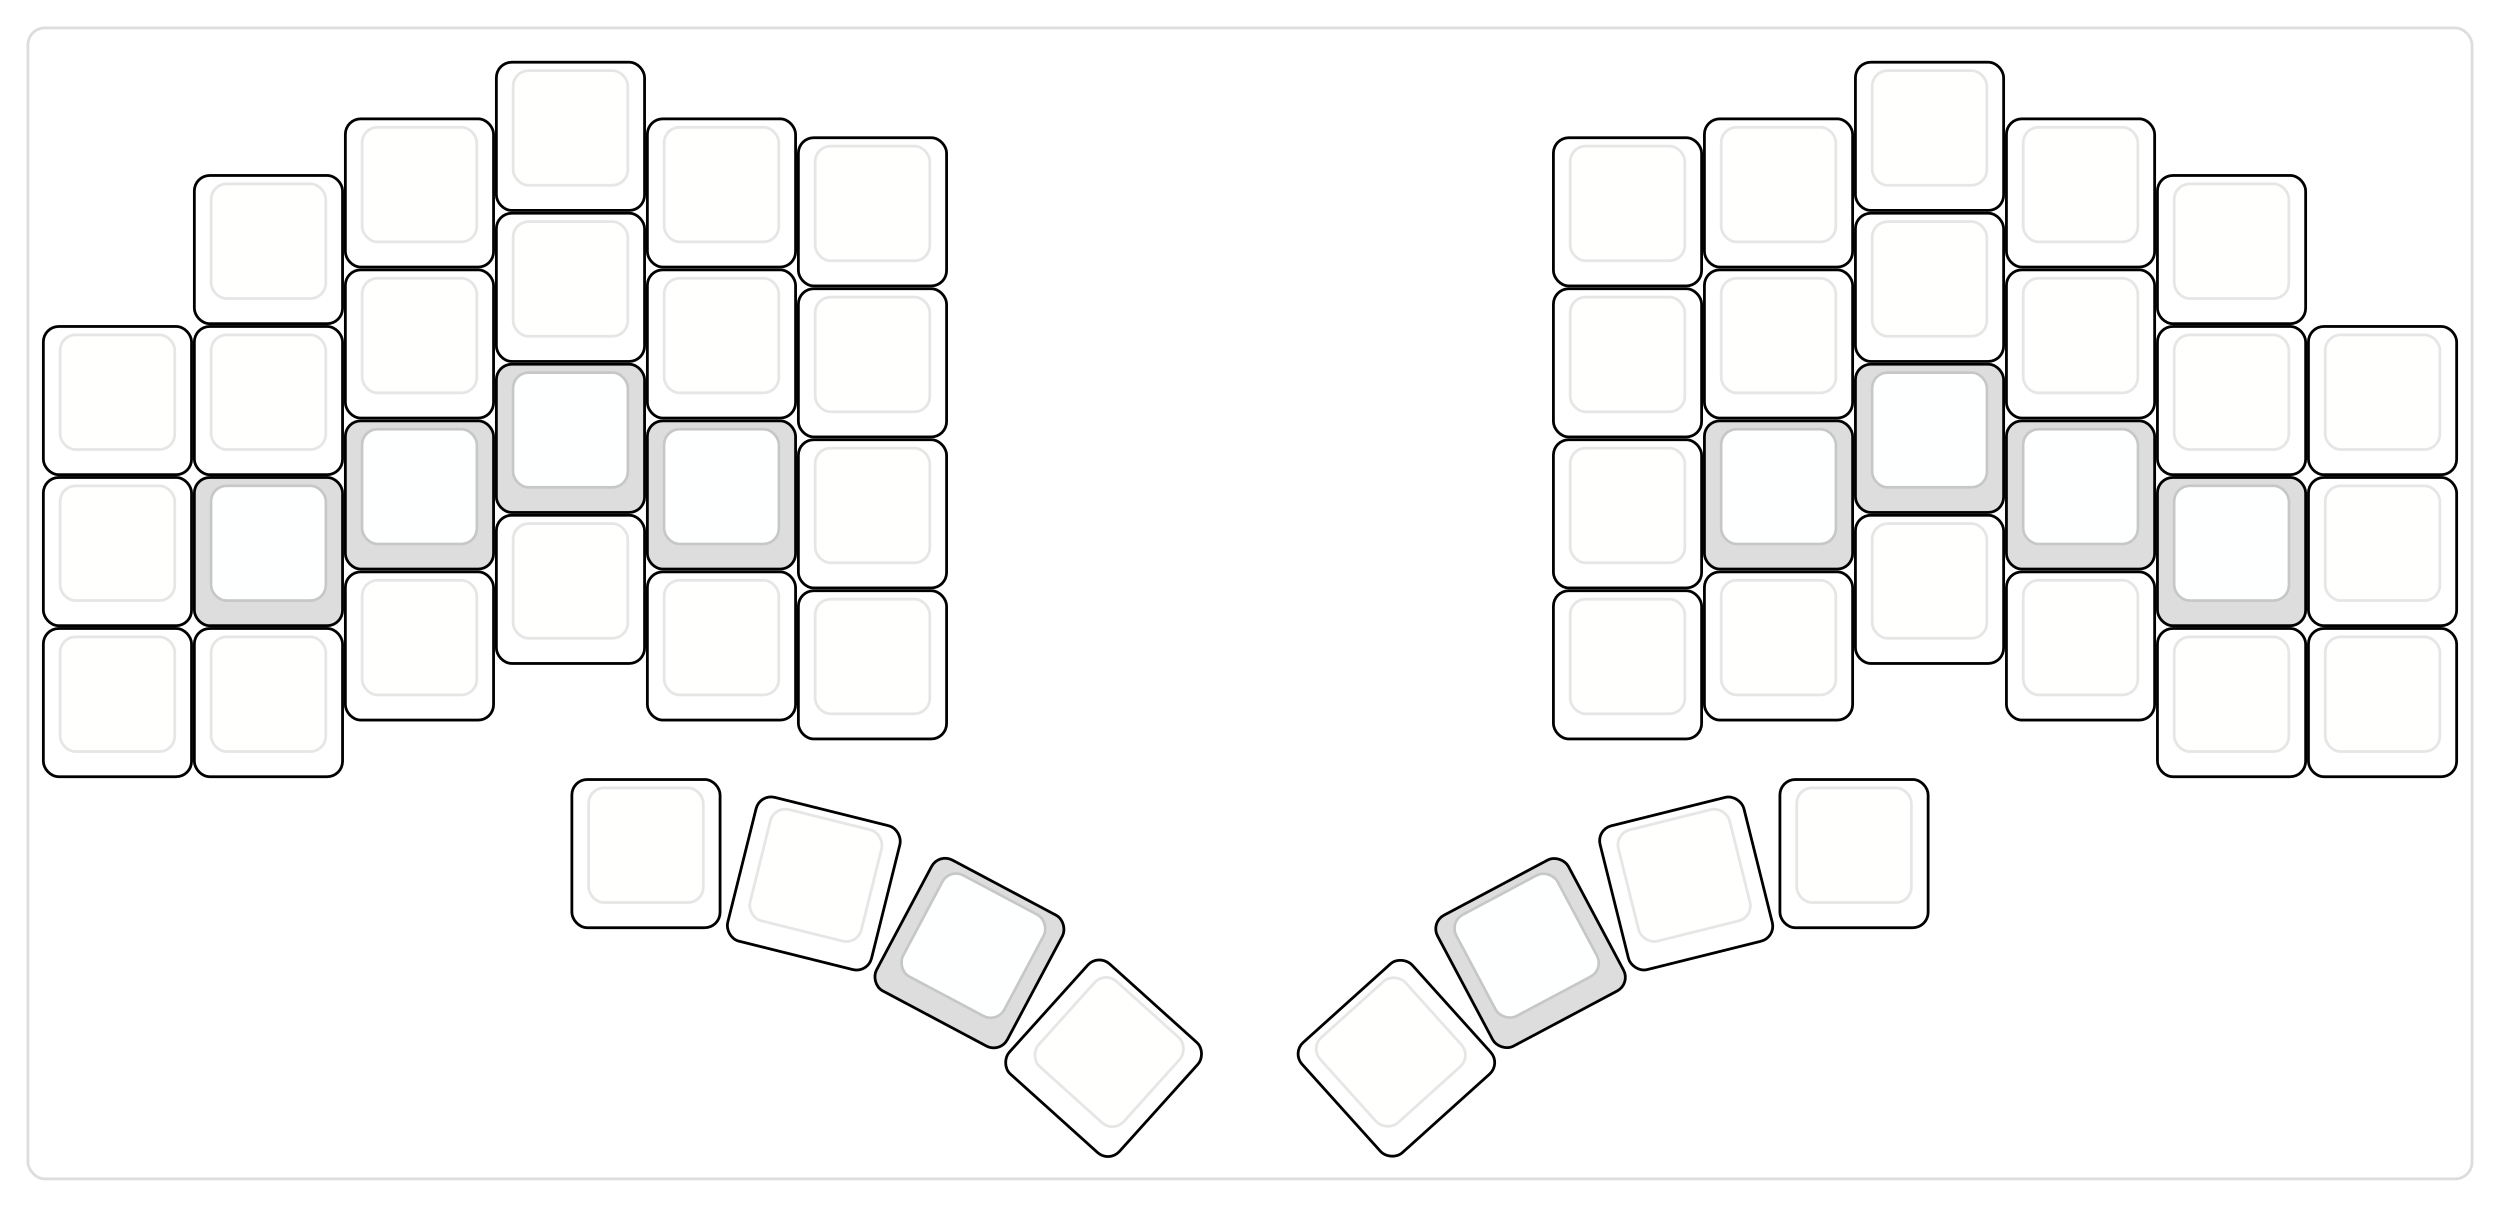
  <svg width='894px'
       height='431.564px'
       viewBox='0 0 894 431.564'
       xmlns='http://www.w3.org/2000/svg'
       xmlns:xlink="http://www.w3.org/1999/xlink">

    <style type='text/css'>
    .keycap .border { stroke: black; stroke-width: 2; }
    .keycap .inner.border { stroke: rgba(0,0,0,.1); }
    </style>
    <defs>
      <linearGradient id="DCS">
        <stop offset="0%" stop-color="black" stop-opacity="0"/>
        <stop offset="40%" stop-color="black" stop-opacity="0.1"/>
        <stop offset="60%" stop-color="black" stop-opacity="0.1"/>
        <stop offset="100%" stop-color="black" stop-opacity="0"/>
      </linearGradient>
      <linearGradient id="SPACE" x1="0%" x2="0%" y1="0%" y2="100%">
        <stop offset="0%" stop-color="black" stop-opacity="0.1"/>
        <stop offset="20%" stop-color="black" stop-opacity="0.0"/>
        <stop offset="40%" stop-color="black" stop-opacity="0.0"/>
        <stop offset="100%" stop-color="black" stop-opacity="0.1"/>
      </linearGradient>
      <radialGradient id="DSA">
        <stop offset="0%" stop-color="black" stop-opacity="0.1"/>
        <stop offset="10%" stop-color="black" stop-opacity="0.1"/>
        <stop offset="100%" stop-color="black" stop-opacity="0"/>
      </radialGradient>
      <radialGradient id="SA" xlink:href="#DSA" />
    </defs>

    <g transform='translate(10,10)'>
      <rect width="874" height="411.564"
            stroke="#ddd" stroke-width="1" fill="#ffffff" rx="6"/>
      <g transform='translate(5,5)'>
        
  <g class='  keycap'
  >

  
    <!-- Outer Border -->
    <rect x="163" y="7.75"
          width="52" height="52"
          rx="5" fill="#ffffff" class="outer border"/>
    
    <!-- Outer Fill -->
    <rect x="163" y="7.75"
          width="52" height="52"
          rx="5" fill="#ffffff"/>
    

    
      <!-- Inner Border -->
      <rect x="169" y="10.75"
            width="40" height="40"
            rx="5" fill="#fffffe" class="inner border"/>
      
      <!-- Inner Fill -->
      <rect x="169" y="10.75"
            width="40" height="40"
            rx="5" fill="#fffffe"/>
      
      

     
   
  </g>

  <g class='  keycap'
  >

  
    <!-- Outer Border -->
    <rect x="649" y="7.75"
          width="52" height="52"
          rx="5" fill="#ffffff" class="outer border"/>
    
    <!-- Outer Fill -->
    <rect x="649" y="7.75"
          width="52" height="52"
          rx="5" fill="#ffffff"/>
    

    
      <!-- Inner Border -->
      <rect x="655" y="10.75"
            width="40" height="40"
            rx="5" fill="#fffffe" class="inner border"/>
      
      <!-- Inner Fill -->
      <rect x="655" y="10.75"
            width="40" height="40"
            rx="5" fill="#fffffe"/>
      
      

     
   
  </g>

  <g class='  keycap'
  >

  
    <!-- Outer Border -->
    <rect x="109" y="28"
          width="52" height="52"
          rx="5" fill="#ffffff" class="outer border"/>
    
    <!-- Outer Fill -->
    <rect x="109" y="28"
          width="52" height="52"
          rx="5" fill="#ffffff"/>
    

    
      <!-- Inner Border -->
      <rect x="115" y="31"
            width="40" height="40"
            rx="5" fill="#fffffe" class="inner border"/>
      
      <!-- Inner Fill -->
      <rect x="115" y="31"
            width="40" height="40"
            rx="5" fill="#fffffe"/>
      
      

     
   
  </g>

  <g class='  keycap'
  >

  
    <!-- Outer Border -->
    <rect x="217" y="28"
          width="52" height="52"
          rx="5" fill="#ffffff" class="outer border"/>
    
    <!-- Outer Fill -->
    <rect x="217" y="28"
          width="52" height="52"
          rx="5" fill="#ffffff"/>
    

    
      <!-- Inner Border -->
      <rect x="223" y="31"
            width="40" height="40"
            rx="5" fill="#fffffe" class="inner border"/>
      
      <!-- Inner Fill -->
      <rect x="223" y="31"
            width="40" height="40"
            rx="5" fill="#fffffe"/>
      
      

     
   
  </g>

  <g class='  keycap'
  >

  
    <!-- Outer Border -->
    <rect x="595" y="28"
          width="52" height="52"
          rx="5" fill="#ffffff" class="outer border"/>
    
    <!-- Outer Fill -->
    <rect x="595" y="28"
          width="52" height="52"
          rx="5" fill="#ffffff"/>
    

    
      <!-- Inner Border -->
      <rect x="601" y="31"
            width="40" height="40"
            rx="5" fill="#fffffe" class="inner border"/>
      
      <!-- Inner Fill -->
      <rect x="601" y="31"
            width="40" height="40"
            rx="5" fill="#fffffe"/>
      
      

     
   
  </g>

  <g class='  keycap'
  >

  
    <!-- Outer Border -->
    <rect x="703" y="28"
          width="52" height="52"
          rx="5" fill="#ffffff" class="outer border"/>
    
    <!-- Outer Fill -->
    <rect x="703" y="28"
          width="52" height="52"
          rx="5" fill="#ffffff"/>
    

    
      <!-- Inner Border -->
      <rect x="709" y="31"
            width="40" height="40"
            rx="5" fill="#fffffe" class="inner border"/>
      
      <!-- Inner Fill -->
      <rect x="709" y="31"
            width="40" height="40"
            rx="5" fill="#fffffe"/>
      
      

     
   
  </g>

  <g class='  keycap'
  >

  
    <!-- Outer Border -->
    <rect x="271" y="34.75"
          width="52" height="52"
          rx="5" fill="#ffffff" class="outer border"/>
    
    <!-- Outer Fill -->
    <rect x="271" y="34.75"
          width="52" height="52"
          rx="5" fill="#ffffff"/>
    

    
      <!-- Inner Border -->
      <rect x="277" y="37.75"
            width="40" height="40"
            rx="5" fill="#fffffe" class="inner border"/>
      
      <!-- Inner Fill -->
      <rect x="277" y="37.75"
            width="40" height="40"
            rx="5" fill="#fffffe"/>
      
      

     
   
  </g>

  <g class='  keycap'
  >

  
    <!-- Outer Border -->
    <rect x="541" y="34.75"
          width="52" height="52"
          rx="5" fill="#ffffff" class="outer border"/>
    
    <!-- Outer Fill -->
    <rect x="541" y="34.75"
          width="52" height="52"
          rx="5" fill="#ffffff"/>
    

    
      <!-- Inner Border -->
      <rect x="547" y="37.75"
            width="40" height="40"
            rx="5" fill="#fffffe" class="inner border"/>
      
      <!-- Inner Fill -->
      <rect x="547" y="37.75"
            width="40" height="40"
            rx="5" fill="#fffffe"/>
      
      

     
   
  </g>

  <g class='  keycap'
  >

  
    <!-- Outer Border -->
    <rect x="55" y="48.25"
          width="52" height="52"
          rx="5" fill="#ffffff" class="outer border"/>
    
    <!-- Outer Fill -->
    <rect x="55" y="48.25"
          width="52" height="52"
          rx="5" fill="#ffffff"/>
    

    
      <!-- Inner Border -->
      <rect x="61" y="51.25"
            width="40" height="40"
            rx="5" fill="#fffffe" class="inner border"/>
      
      <!-- Inner Fill -->
      <rect x="61" y="51.25"
            width="40" height="40"
            rx="5" fill="#fffffe"/>
      
      

     
   
  </g>

  <g class='  keycap'
  >

  
    <!-- Outer Border -->
    <rect x="757" y="48.25"
          width="52" height="52"
          rx="5" fill="#ffffff" class="outer border"/>
    
    <!-- Outer Fill -->
    <rect x="757" y="48.25"
          width="52" height="52"
          rx="5" fill="#ffffff"/>
    

    
      <!-- Inner Border -->
      <rect x="763" y="51.25"
            width="40" height="40"
            rx="5" fill="#fffffe" class="inner border"/>
      
      <!-- Inner Fill -->
      <rect x="763" y="51.25"
            width="40" height="40"
            rx="5" fill="#fffffe"/>
      
      

     
   
  </g>

  <g class='  keycap'
  >

  
    <!-- Outer Border -->
    <rect x="163" y="61.75"
          width="52" height="52"
          rx="5" fill="#ffffff" class="outer border"/>
    
    <!-- Outer Fill -->
    <rect x="163" y="61.75"
          width="52" height="52"
          rx="5" fill="#ffffff"/>
    

    
      <!-- Inner Border -->
      <rect x="169" y="64.75"
            width="40" height="40"
            rx="5" fill="#fffffe" class="inner border"/>
      
      <!-- Inner Fill -->
      <rect x="169" y="64.75"
            width="40" height="40"
            rx="5" fill="#fffffe"/>
      
      

     
   
  </g>

  <g class='  keycap'
  >

  
    <!-- Outer Border -->
    <rect x="649" y="61.75"
          width="52" height="52"
          rx="5" fill="#ffffff" class="outer border"/>
    
    <!-- Outer Fill -->
    <rect x="649" y="61.75"
          width="52" height="52"
          rx="5" fill="#ffffff"/>
    

    
      <!-- Inner Border -->
      <rect x="655" y="64.75"
            width="40" height="40"
            rx="5" fill="#fffffe" class="inner border"/>
      
      <!-- Inner Fill -->
      <rect x="655" y="64.75"
            width="40" height="40"
            rx="5" fill="#fffffe"/>
      
      

     
   
  </g>

  <g class='  keycap'
  >

  
    <!-- Outer Border -->
    <rect x="109" y="82"
          width="52" height="52"
          rx="5" fill="#ffffff" class="outer border"/>
    
    <!-- Outer Fill -->
    <rect x="109" y="82"
          width="52" height="52"
          rx="5" fill="#ffffff"/>
    

    
      <!-- Inner Border -->
      <rect x="115" y="85"
            width="40" height="40"
            rx="5" fill="#fffffe" class="inner border"/>
      
      <!-- Inner Fill -->
      <rect x="115" y="85"
            width="40" height="40"
            rx="5" fill="#fffffe"/>
      
      

     
   
  </g>

  <g class='  keycap'
  >

  
    <!-- Outer Border -->
    <rect x="217" y="82"
          width="52" height="52"
          rx="5" fill="#ffffff" class="outer border"/>
    
    <!-- Outer Fill -->
    <rect x="217" y="82"
          width="52" height="52"
          rx="5" fill="#ffffff"/>
    

    
      <!-- Inner Border -->
      <rect x="223" y="85"
            width="40" height="40"
            rx="5" fill="#fffffe" class="inner border"/>
      
      <!-- Inner Fill -->
      <rect x="223" y="85"
            width="40" height="40"
            rx="5" fill="#fffffe"/>
      
      

     
   
  </g>

  <g class='  keycap'
  >

  
    <!-- Outer Border -->
    <rect x="595" y="82"
          width="52" height="52"
          rx="5" fill="#ffffff" class="outer border"/>
    
    <!-- Outer Fill -->
    <rect x="595" y="82"
          width="52" height="52"
          rx="5" fill="#ffffff"/>
    

    
      <!-- Inner Border -->
      <rect x="601" y="85"
            width="40" height="40"
            rx="5" fill="#fffffe" class="inner border"/>
      
      <!-- Inner Fill -->
      <rect x="601" y="85"
            width="40" height="40"
            rx="5" fill="#fffffe"/>
      
      

     
   
  </g>

  <g class='  keycap'
  >

  
    <!-- Outer Border -->
    <rect x="703" y="82"
          width="52" height="52"
          rx="5" fill="#ffffff" class="outer border"/>
    
    <!-- Outer Fill -->
    <rect x="703" y="82"
          width="52" height="52"
          rx="5" fill="#ffffff"/>
    

    
      <!-- Inner Border -->
      <rect x="709" y="85"
            width="40" height="40"
            rx="5" fill="#fffffe" class="inner border"/>
      
      <!-- Inner Fill -->
      <rect x="709" y="85"
            width="40" height="40"
            rx="5" fill="#fffffe"/>
      
      

     
   
  </g>

  <g class='  keycap'
  >

  
    <!-- Outer Border -->
    <rect x="271" y="88.75"
          width="52" height="52"
          rx="5" fill="#ffffff" class="outer border"/>
    
    <!-- Outer Fill -->
    <rect x="271" y="88.75"
          width="52" height="52"
          rx="5" fill="#ffffff"/>
    

    
      <!-- Inner Border -->
      <rect x="277" y="91.75"
            width="40" height="40"
            rx="5" fill="#fffffe" class="inner border"/>
      
      <!-- Inner Fill -->
      <rect x="277" y="91.75"
            width="40" height="40"
            rx="5" fill="#fffffe"/>
      
      

     
   
  </g>

  <g class='  keycap'
  >

  
    <!-- Outer Border -->
    <rect x="541" y="88.75"
          width="52" height="52"
          rx="5" fill="#ffffff" class="outer border"/>
    
    <!-- Outer Fill -->
    <rect x="541" y="88.75"
          width="52" height="52"
          rx="5" fill="#ffffff"/>
    

    
      <!-- Inner Border -->
      <rect x="547" y="91.75"
            width="40" height="40"
            rx="5" fill="#fffffe" class="inner border"/>
      
      <!-- Inner Fill -->
      <rect x="547" y="91.75"
            width="40" height="40"
            rx="5" fill="#fffffe"/>
      
      

     
   
  </g>

  <g class='  keycap'
  >

  
    <!-- Outer Border -->
    <rect x="1" y="102.25"
          width="52" height="52"
          rx="5" fill="#ffffff" class="outer border"/>
    
    <!-- Outer Fill -->
    <rect x="1" y="102.25"
          width="52" height="52"
          rx="5" fill="#ffffff"/>
    

    
      <!-- Inner Border -->
      <rect x="7" y="105.25"
            width="40" height="40"
            rx="5" fill="#fffffe" class="inner border"/>
      
      <!-- Inner Fill -->
      <rect x="7" y="105.25"
            width="40" height="40"
            rx="5" fill="#fffffe"/>
      
      

     
   
  </g>

  <g class='  keycap'
  >

  
    <!-- Outer Border -->
    <rect x="55" y="102.25"
          width="52" height="52"
          rx="5" fill="#ffffff" class="outer border"/>
    
    <!-- Outer Fill -->
    <rect x="55" y="102.25"
          width="52" height="52"
          rx="5" fill="#ffffff"/>
    

    
      <!-- Inner Border -->
      <rect x="61" y="105.25"
            width="40" height="40"
            rx="5" fill="#fffffe" class="inner border"/>
      
      <!-- Inner Fill -->
      <rect x="61" y="105.25"
            width="40" height="40"
            rx="5" fill="#fffffe"/>
      
      

     
   
  </g>

  <g class='  keycap'
  >

  
    <!-- Outer Border -->
    <rect x="757" y="102.25"
          width="52" height="52"
          rx="5" fill="#ffffff" class="outer border"/>
    
    <!-- Outer Fill -->
    <rect x="757" y="102.25"
          width="52" height="52"
          rx="5" fill="#ffffff"/>
    

    
      <!-- Inner Border -->
      <rect x="763" y="105.25"
            width="40" height="40"
            rx="5" fill="#fffffe" class="inner border"/>
      
      <!-- Inner Fill -->
      <rect x="763" y="105.25"
            width="40" height="40"
            rx="5" fill="#fffffe"/>
      
      

     
   
  </g>

  <g class='  keycap'
  >

  
    <!-- Outer Border -->
    <rect x="811" y="102.25"
          width="52" height="52"
          rx="5" fill="#ffffff" class="outer border"/>
    
    <!-- Outer Fill -->
    <rect x="811" y="102.25"
          width="52" height="52"
          rx="5" fill="#ffffff"/>
    

    
      <!-- Inner Border -->
      <rect x="817" y="105.25"
            width="40" height="40"
            rx="5" fill="#fffffe" class="inner border"/>
      
      <!-- Inner Fill -->
      <rect x="817" y="105.25"
            width="40" height="40"
            rx="5" fill="#fffffe"/>
      
      

     
   
  </g>

  <g class='  keycap'
  >

  
    <!-- Outer Border -->
    <rect x="163" y="115.75"
          width="52" height="52"
          rx="5" fill="#dddddd" class="outer border"/>
    
    <!-- Outer Fill -->
    <rect x="163" y="115.75"
          width="52" height="52"
          rx="5" fill="#dddddd"/>
    

    
      <!-- Inner Border -->
      <rect x="169" y="118.75"
            width="40" height="40"
            rx="5" fill="#feffff" class="inner border"/>
      
      <!-- Inner Fill -->
      <rect x="169" y="118.75"
            width="40" height="40"
            rx="5" fill="#feffff"/>
      
      

     
   
  </g>

  <g class='  keycap'
  >

  
    <!-- Outer Border -->
    <rect x="649" y="115.75"
          width="52" height="52"
          rx="5" fill="#dddddd" class="outer border"/>
    
    <!-- Outer Fill -->
    <rect x="649" y="115.75"
          width="52" height="52"
          rx="5" fill="#dddddd"/>
    

    
      <!-- Inner Border -->
      <rect x="655" y="118.75"
            width="40" height="40"
            rx="5" fill="#feffff" class="inner border"/>
      
      <!-- Inner Fill -->
      <rect x="655" y="118.75"
            width="40" height="40"
            rx="5" fill="#feffff"/>
      
      

     
   
  </g>

  <g class='  keycap'
  >

  
    <!-- Outer Border -->
    <rect x="109" y="136"
          width="52" height="52"
          rx="5" fill="#dddddd" class="outer border"/>
    
    <!-- Outer Fill -->
    <rect x="109" y="136"
          width="52" height="52"
          rx="5" fill="#dddddd"/>
    

    
      <!-- Inner Border -->
      <rect x="115" y="139"
            width="40" height="40"
            rx="5" fill="#feffff" class="inner border"/>
      
      <!-- Inner Fill -->
      <rect x="115" y="139"
            width="40" height="40"
            rx="5" fill="#feffff"/>
      
      

     
   
  </g>

  <g class='  keycap'
  >

  
    <!-- Outer Border -->
    <rect x="217" y="136"
          width="52" height="52"
          rx="5" fill="#dddddd" class="outer border"/>
    
    <!-- Outer Fill -->
    <rect x="217" y="136"
          width="52" height="52"
          rx="5" fill="#dddddd"/>
    

    
      <!-- Inner Border -->
      <rect x="223" y="139"
            width="40" height="40"
            rx="5" fill="#feffff" class="inner border"/>
      
      <!-- Inner Fill -->
      <rect x="223" y="139"
            width="40" height="40"
            rx="5" fill="#feffff"/>
      
      

     
   
  </g>

  <g class='  keycap'
  >

  
    <!-- Outer Border -->
    <rect x="595" y="136"
          width="52" height="52"
          rx="5" fill="#dddddd" class="outer border"/>
    
    <!-- Outer Fill -->
    <rect x="595" y="136"
          width="52" height="52"
          rx="5" fill="#dddddd"/>
    

    
      <!-- Inner Border -->
      <rect x="601" y="139"
            width="40" height="40"
            rx="5" fill="#feffff" class="inner border"/>
      
      <!-- Inner Fill -->
      <rect x="601" y="139"
            width="40" height="40"
            rx="5" fill="#feffff"/>
      
      

     
   
  </g>

  <g class='  keycap'
  >

  
    <!-- Outer Border -->
    <rect x="703" y="136"
          width="52" height="52"
          rx="5" fill="#dddddd" class="outer border"/>
    
    <!-- Outer Fill -->
    <rect x="703" y="136"
          width="52" height="52"
          rx="5" fill="#dddddd"/>
    

    
      <!-- Inner Border -->
      <rect x="709" y="139"
            width="40" height="40"
            rx="5" fill="#feffff" class="inner border"/>
      
      <!-- Inner Fill -->
      <rect x="709" y="139"
            width="40" height="40"
            rx="5" fill="#feffff"/>
      
      

     
   
  </g>

  <g class='  keycap'
  >

  
    <!-- Outer Border -->
    <rect x="271" y="142.75"
          width="52" height="52"
          rx="5" fill="#ffffff" class="outer border"/>
    
    <!-- Outer Fill -->
    <rect x="271" y="142.75"
          width="52" height="52"
          rx="5" fill="#ffffff"/>
    

    
      <!-- Inner Border -->
      <rect x="277" y="145.75"
            width="40" height="40"
            rx="5" fill="#fffffe" class="inner border"/>
      
      <!-- Inner Fill -->
      <rect x="277" y="145.75"
            width="40" height="40"
            rx="5" fill="#fffffe"/>
      
      

     
   
  </g>

  <g class='  keycap'
  >

  
    <!-- Outer Border -->
    <rect x="541" y="142.75"
          width="52" height="52"
          rx="5" fill="#ffffff" class="outer border"/>
    
    <!-- Outer Fill -->
    <rect x="541" y="142.75"
          width="52" height="52"
          rx="5" fill="#ffffff"/>
    

    
      <!-- Inner Border -->
      <rect x="547" y="145.75"
            width="40" height="40"
            rx="5" fill="#fffffe" class="inner border"/>
      
      <!-- Inner Fill -->
      <rect x="547" y="145.75"
            width="40" height="40"
            rx="5" fill="#fffffe"/>
      
      

     
   
  </g>

  <g class='  keycap'
  >

  
    <!-- Outer Border -->
    <rect x="1" y="156.25"
          width="52" height="52"
          rx="5" fill="#ffffff" class="outer border"/>
    
    <!-- Outer Fill -->
    <rect x="1" y="156.25"
          width="52" height="52"
          rx="5" fill="#ffffff"/>
    

    
      <!-- Inner Border -->
      <rect x="7" y="159.25"
            width="40" height="40"
            rx="5" fill="#fffffe" class="inner border"/>
      
      <!-- Inner Fill -->
      <rect x="7" y="159.25"
            width="40" height="40"
            rx="5" fill="#fffffe"/>
      
      

     
   
  </g>

  <g class='  keycap'
  >

  
    <!-- Outer Border -->
    <rect x="55" y="156.25"
          width="52" height="52"
          rx="5" fill="#dddddd" class="outer border"/>
    
    <!-- Outer Fill -->
    <rect x="55" y="156.25"
          width="52" height="52"
          rx="5" fill="#dddddd"/>
    

    
      <!-- Inner Border -->
      <rect x="61" y="159.25"
            width="40" height="40"
            rx="5" fill="#feffff" class="inner border"/>
      
      <!-- Inner Fill -->
      <rect x="61" y="159.25"
            width="40" height="40"
            rx="5" fill="#feffff"/>
      
      

     
   
  </g>

  <g class='  keycap'
  >

  
    <!-- Outer Border -->
    <rect x="757" y="156.25"
          width="52" height="52"
          rx="5" fill="#dddddd" class="outer border"/>
    
    <!-- Outer Fill -->
    <rect x="757" y="156.25"
          width="52" height="52"
          rx="5" fill="#dddddd"/>
    

    
      <!-- Inner Border -->
      <rect x="763" y="159.25"
            width="40" height="40"
            rx="5" fill="#feffff" class="inner border"/>
      
      <!-- Inner Fill -->
      <rect x="763" y="159.25"
            width="40" height="40"
            rx="5" fill="#feffff"/>
      
      

     
   
  </g>

  <g class='  keycap'
  >

  
    <!-- Outer Border -->
    <rect x="811" y="156.25"
          width="52" height="52"
          rx="5" fill="#ffffff" class="outer border"/>
    
    <!-- Outer Fill -->
    <rect x="811" y="156.25"
          width="52" height="52"
          rx="5" fill="#ffffff"/>
    

    
      <!-- Inner Border -->
      <rect x="817" y="159.25"
            width="40" height="40"
            rx="5" fill="#fffffe" class="inner border"/>
      
      <!-- Inner Fill -->
      <rect x="817" y="159.25"
            width="40" height="40"
            rx="5" fill="#fffffe"/>
      
      

     
   
  </g>

  <g class='  keycap'
  >

  
    <!-- Outer Border -->
    <rect x="163" y="169.75"
          width="52" height="52"
          rx="5" fill="#ffffff" class="outer border"/>
    
    <!-- Outer Fill -->
    <rect x="163" y="169.75"
          width="52" height="52"
          rx="5" fill="#ffffff"/>
    

    
      <!-- Inner Border -->
      <rect x="169" y="172.75"
            width="40" height="40"
            rx="5" fill="#fffffe" class="inner border"/>
      
      <!-- Inner Fill -->
      <rect x="169" y="172.75"
            width="40" height="40"
            rx="5" fill="#fffffe"/>
      
      

     
   
  </g>

  <g class='  keycap'
  >

  
    <!-- Outer Border -->
    <rect x="649" y="169.75"
          width="52" height="52"
          rx="5" fill="#ffffff" class="outer border"/>
    
    <!-- Outer Fill -->
    <rect x="649" y="169.75"
          width="52" height="52"
          rx="5" fill="#ffffff"/>
    

    
      <!-- Inner Border -->
      <rect x="655" y="172.75"
            width="40" height="40"
            rx="5" fill="#fffffe" class="inner border"/>
      
      <!-- Inner Fill -->
      <rect x="655" y="172.75"
            width="40" height="40"
            rx="5" fill="#fffffe"/>
      
      

     
   
  </g>

  <g class='  keycap'
  >

  
    <!-- Outer Border -->
    <rect x="109" y="190"
          width="52" height="52"
          rx="5" fill="#ffffff" class="outer border"/>
    
    <!-- Outer Fill -->
    <rect x="109" y="190"
          width="52" height="52"
          rx="5" fill="#ffffff"/>
    

    
      <!-- Inner Border -->
      <rect x="115" y="193"
            width="40" height="40"
            rx="5" fill="#fffffe" class="inner border"/>
      
      <!-- Inner Fill -->
      <rect x="115" y="193"
            width="40" height="40"
            rx="5" fill="#fffffe"/>
      
      

     
   
  </g>

  <g class='  keycap'
  >

  
    <!-- Outer Border -->
    <rect x="217" y="190"
          width="52" height="52"
          rx="5" fill="#ffffff" class="outer border"/>
    
    <!-- Outer Fill -->
    <rect x="217" y="190"
          width="52" height="52"
          rx="5" fill="#ffffff"/>
    

    
      <!-- Inner Border -->
      <rect x="223" y="193"
            width="40" height="40"
            rx="5" fill="#fffffe" class="inner border"/>
      
      <!-- Inner Fill -->
      <rect x="223" y="193"
            width="40" height="40"
            rx="5" fill="#fffffe"/>
      
      

     
   
  </g>

  <g class='  keycap'
  >

  
    <!-- Outer Border -->
    <rect x="595" y="190"
          width="52" height="52"
          rx="5" fill="#ffffff" class="outer border"/>
    
    <!-- Outer Fill -->
    <rect x="595" y="190"
          width="52" height="52"
          rx="5" fill="#ffffff"/>
    

    
      <!-- Inner Border -->
      <rect x="601" y="193"
            width="40" height="40"
            rx="5" fill="#fffffe" class="inner border"/>
      
      <!-- Inner Fill -->
      <rect x="601" y="193"
            width="40" height="40"
            rx="5" fill="#fffffe"/>
      
      

     
   
  </g>

  <g class='  keycap'
  >

  
    <!-- Outer Border -->
    <rect x="703" y="190"
          width="52" height="52"
          rx="5" fill="#ffffff" class="outer border"/>
    
    <!-- Outer Fill -->
    <rect x="703" y="190"
          width="52" height="52"
          rx="5" fill="#ffffff"/>
    

    
      <!-- Inner Border -->
      <rect x="709" y="193"
            width="40" height="40"
            rx="5" fill="#fffffe" class="inner border"/>
      
      <!-- Inner Fill -->
      <rect x="709" y="193"
            width="40" height="40"
            rx="5" fill="#fffffe"/>
      
      

     
   
  </g>

  <g class='  keycap'
  >

  
    <!-- Outer Border -->
    <rect x="271" y="196.75"
          width="52" height="52"
          rx="5" fill="#ffffff" class="outer border"/>
    
    <!-- Outer Fill -->
    <rect x="271" y="196.75"
          width="52" height="52"
          rx="5" fill="#ffffff"/>
    

    
      <!-- Inner Border -->
      <rect x="277" y="199.75"
            width="40" height="40"
            rx="5" fill="#fffffe" class="inner border"/>
      
      <!-- Inner Fill -->
      <rect x="277" y="199.75"
            width="40" height="40"
            rx="5" fill="#fffffe"/>
      
      

     
   
  </g>

  <g class='  keycap'
  >

  
    <!-- Outer Border -->
    <rect x="541" y="196.75"
          width="52" height="52"
          rx="5" fill="#ffffff" class="outer border"/>
    
    <!-- Outer Fill -->
    <rect x="541" y="196.75"
          width="52" height="52"
          rx="5" fill="#ffffff"/>
    

    
      <!-- Inner Border -->
      <rect x="547" y="199.75"
            width="40" height="40"
            rx="5" fill="#fffffe" class="inner border"/>
      
      <!-- Inner Fill -->
      <rect x="547" y="199.75"
            width="40" height="40"
            rx="5" fill="#fffffe"/>
      
      

     
   
  </g>

  <g class='  keycap'
  >

  
    <!-- Outer Border -->
    <rect x="1" y="210.25"
          width="52" height="52"
          rx="5" fill="#ffffff" class="outer border"/>
    
    <!-- Outer Fill -->
    <rect x="1" y="210.25"
          width="52" height="52"
          rx="5" fill="#ffffff"/>
    

    
      <!-- Inner Border -->
      <rect x="7" y="213.25"
            width="40" height="40"
            rx="5" fill="#fffffe" class="inner border"/>
      
      <!-- Inner Fill -->
      <rect x="7" y="213.25"
            width="40" height="40"
            rx="5" fill="#fffffe"/>
      
      

     
   
  </g>

  <g class='  keycap'
  >

  
    <!-- Outer Border -->
    <rect x="55" y="210.25"
          width="52" height="52"
          rx="5" fill="#ffffff" class="outer border"/>
    
    <!-- Outer Fill -->
    <rect x="55" y="210.25"
          width="52" height="52"
          rx="5" fill="#ffffff"/>
    

    
      <!-- Inner Border -->
      <rect x="61" y="213.25"
            width="40" height="40"
            rx="5" fill="#fffffe" class="inner border"/>
      
      <!-- Inner Fill -->
      <rect x="61" y="213.25"
            width="40" height="40"
            rx="5" fill="#fffffe"/>
      
      

     
   
  </g>

  <g class='  keycap'
  >

  
    <!-- Outer Border -->
    <rect x="757" y="210.25"
          width="52" height="52"
          rx="5" fill="#ffffff" class="outer border"/>
    
    <!-- Outer Fill -->
    <rect x="757" y="210.25"
          width="52" height="52"
          rx="5" fill="#ffffff"/>
    

    
      <!-- Inner Border -->
      <rect x="763" y="213.25"
            width="40" height="40"
            rx="5" fill="#fffffe" class="inner border"/>
      
      <!-- Inner Fill -->
      <rect x="763" y="213.25"
            width="40" height="40"
            rx="5" fill="#fffffe"/>
      
      

     
   
  </g>

  <g class='  keycap'
  >

  
    <!-- Outer Border -->
    <rect x="811" y="210.25"
          width="52" height="52"
          rx="5" fill="#ffffff" class="outer border"/>
    
    <!-- Outer Fill -->
    <rect x="811" y="210.25"
          width="52" height="52"
          rx="5" fill="#ffffff"/>
    

    
      <!-- Inner Border -->
      <rect x="817" y="213.25"
            width="40" height="40"
            rx="5" fill="#fffffe" class="inner border"/>
      
      <!-- Inner Fill -->
      <rect x="817" y="213.25"
            width="40" height="40"
            rx="5" fill="#fffffe"/>
      
      

     
   
  </g>

  <g class='  keycap'
  >

  
    <!-- Outer Border -->
    <rect x="190" y="264.25"
          width="52" height="52"
          rx="5" fill="#ffffff" class="outer border"/>
    
    <!-- Outer Fill -->
    <rect x="190" y="264.25"
          width="52" height="52"
          rx="5" fill="#ffffff"/>
    

    
      <!-- Inner Border -->
      <rect x="196" y="267.25"
            width="40" height="40"
            rx="5" fill="#fffffe" class="inner border"/>
      
      <!-- Inner Fill -->
      <rect x="196" y="267.25"
            width="40" height="40"
            rx="5" fill="#fffffe"/>
      
      

     
   
  </g>

  <g class='  keycap'
  >

  
    <!-- Outer Border -->
    <rect x="622" y="264.25"
          width="52" height="52"
          rx="5" fill="#ffffff" class="outer border"/>
    
    <!-- Outer Fill -->
    <rect x="622" y="264.25"
          width="52" height="52"
          rx="5" fill="#ffffff"/>
    

    
      <!-- Inner Border -->
      <rect x="628" y="267.25"
            width="40" height="40"
            rx="5" fill="#fffffe" class="inner border"/>
      
      <!-- Inner Fill -->
      <rect x="628" y="267.25"
            width="40" height="40"
            rx="5" fill="#fffffe"/>
      
      

     
   
  </g>

  <g class='  keycap'
  
     transform="rotate(14 202.5 540)"
  >

  
    <!-- Outer Border -->
    <rect x="190" y="264.25"
          width="52" height="52"
          rx="5" fill="#ffffff" class="outer border"/>
    
    <!-- Outer Fill -->
    <rect x="190" y="264.25"
          width="52" height="52"
          rx="5" fill="#ffffff"/>
    

    
      <!-- Inner Border -->
      <rect x="196" y="267.25"
            width="40" height="40"
            rx="5" fill="#fffffe" class="inner border"/>
      
      <!-- Inner Fill -->
      <rect x="196" y="267.25"
            width="40" height="40"
            rx="5" fill="#fffffe"/>
      
      

     
   
  </g>

  <g class='  keycap'
  
     transform="rotate(28 202.5 540)"
  >

  
    <!-- Outer Border -->
    <rect x="190" y="264.25"
          width="52" height="52"
          rx="5" fill="#dddddd" class="outer border"/>
    
    <!-- Outer Fill -->
    <rect x="190" y="264.25"
          width="52" height="52"
          rx="5" fill="#dddddd"/>
    

    
      <!-- Inner Border -->
      <rect x="196" y="267.25"
            width="40" height="40"
            rx="5" fill="#feffff" class="inner border"/>
      
      <!-- Inner Fill -->
      <rect x="196" y="267.25"
            width="40" height="40"
            rx="5" fill="#feffff"/>
      
      

     
   
  </g>

  <g class='  keycap'
  
     transform="rotate(42 202.5 540)"
  >

  
    <!-- Outer Border -->
    <rect x="190" y="264.25"
          width="52" height="52"
          rx="5" fill="#ffffff" class="outer border"/>
    
    <!-- Outer Fill -->
    <rect x="190" y="264.25"
          width="52" height="52"
          rx="5" fill="#ffffff"/>
    

    
      <!-- Inner Border -->
      <rect x="196" y="267.25"
            width="40" height="40"
            rx="5" fill="#fffffe" class="inner border"/>
      
      <!-- Inner Fill -->
      <rect x="196" y="267.25"
            width="40" height="40"
            rx="5" fill="#fffffe"/>
      
      

     
   
  </g>

  <g class='  keycap'
  
     transform="rotate(-42 661.5 540)"
  >

  
    <!-- Outer Border -->
    <rect x="622" y="264.25"
          width="52" height="52"
          rx="5" fill="#ffffff" class="outer border"/>
    
    <!-- Outer Fill -->
    <rect x="622" y="264.25"
          width="52" height="52"
          rx="5" fill="#ffffff"/>
    

    
      <!-- Inner Border -->
      <rect x="628" y="267.25"
            width="40" height="40"
            rx="5" fill="#fffffe" class="inner border"/>
      
      <!-- Inner Fill -->
      <rect x="628" y="267.25"
            width="40" height="40"
            rx="5" fill="#fffffe"/>
      
      

     
   
  </g>

  <g class='  keycap'
  
     transform="rotate(-28 661.5 540)"
  >

  
    <!-- Outer Border -->
    <rect x="622" y="264.25"
          width="52" height="52"
          rx="5" fill="#dddddd" class="outer border"/>
    
    <!-- Outer Fill -->
    <rect x="622" y="264.25"
          width="52" height="52"
          rx="5" fill="#dddddd"/>
    

    
      <!-- Inner Border -->
      <rect x="628" y="267.25"
            width="40" height="40"
            rx="5" fill="#feffff" class="inner border"/>
      
      <!-- Inner Fill -->
      <rect x="628" y="267.25"
            width="40" height="40"
            rx="5" fill="#feffff"/>
      
      

     
   
  </g>

  <g class='  keycap'
  
     transform="rotate(-14 661.5 540)"
  >

  
    <!-- Outer Border -->
    <rect x="622" y="264.25"
          width="52" height="52"
          rx="5" fill="#ffffff" class="outer border"/>
    
    <!-- Outer Fill -->
    <rect x="622" y="264.25"
          width="52" height="52"
          rx="5" fill="#ffffff"/>
    

    
      <!-- Inner Border -->
      <rect x="628" y="267.25"
            width="40" height="40"
            rx="5" fill="#fffffe" class="inner border"/>
      
      <!-- Inner Fill -->
      <rect x="628" y="267.25"
            width="40" height="40"
            rx="5" fill="#fffffe"/>
      
      

     
   
  </g>

      </g>
    </g>
  </svg>
